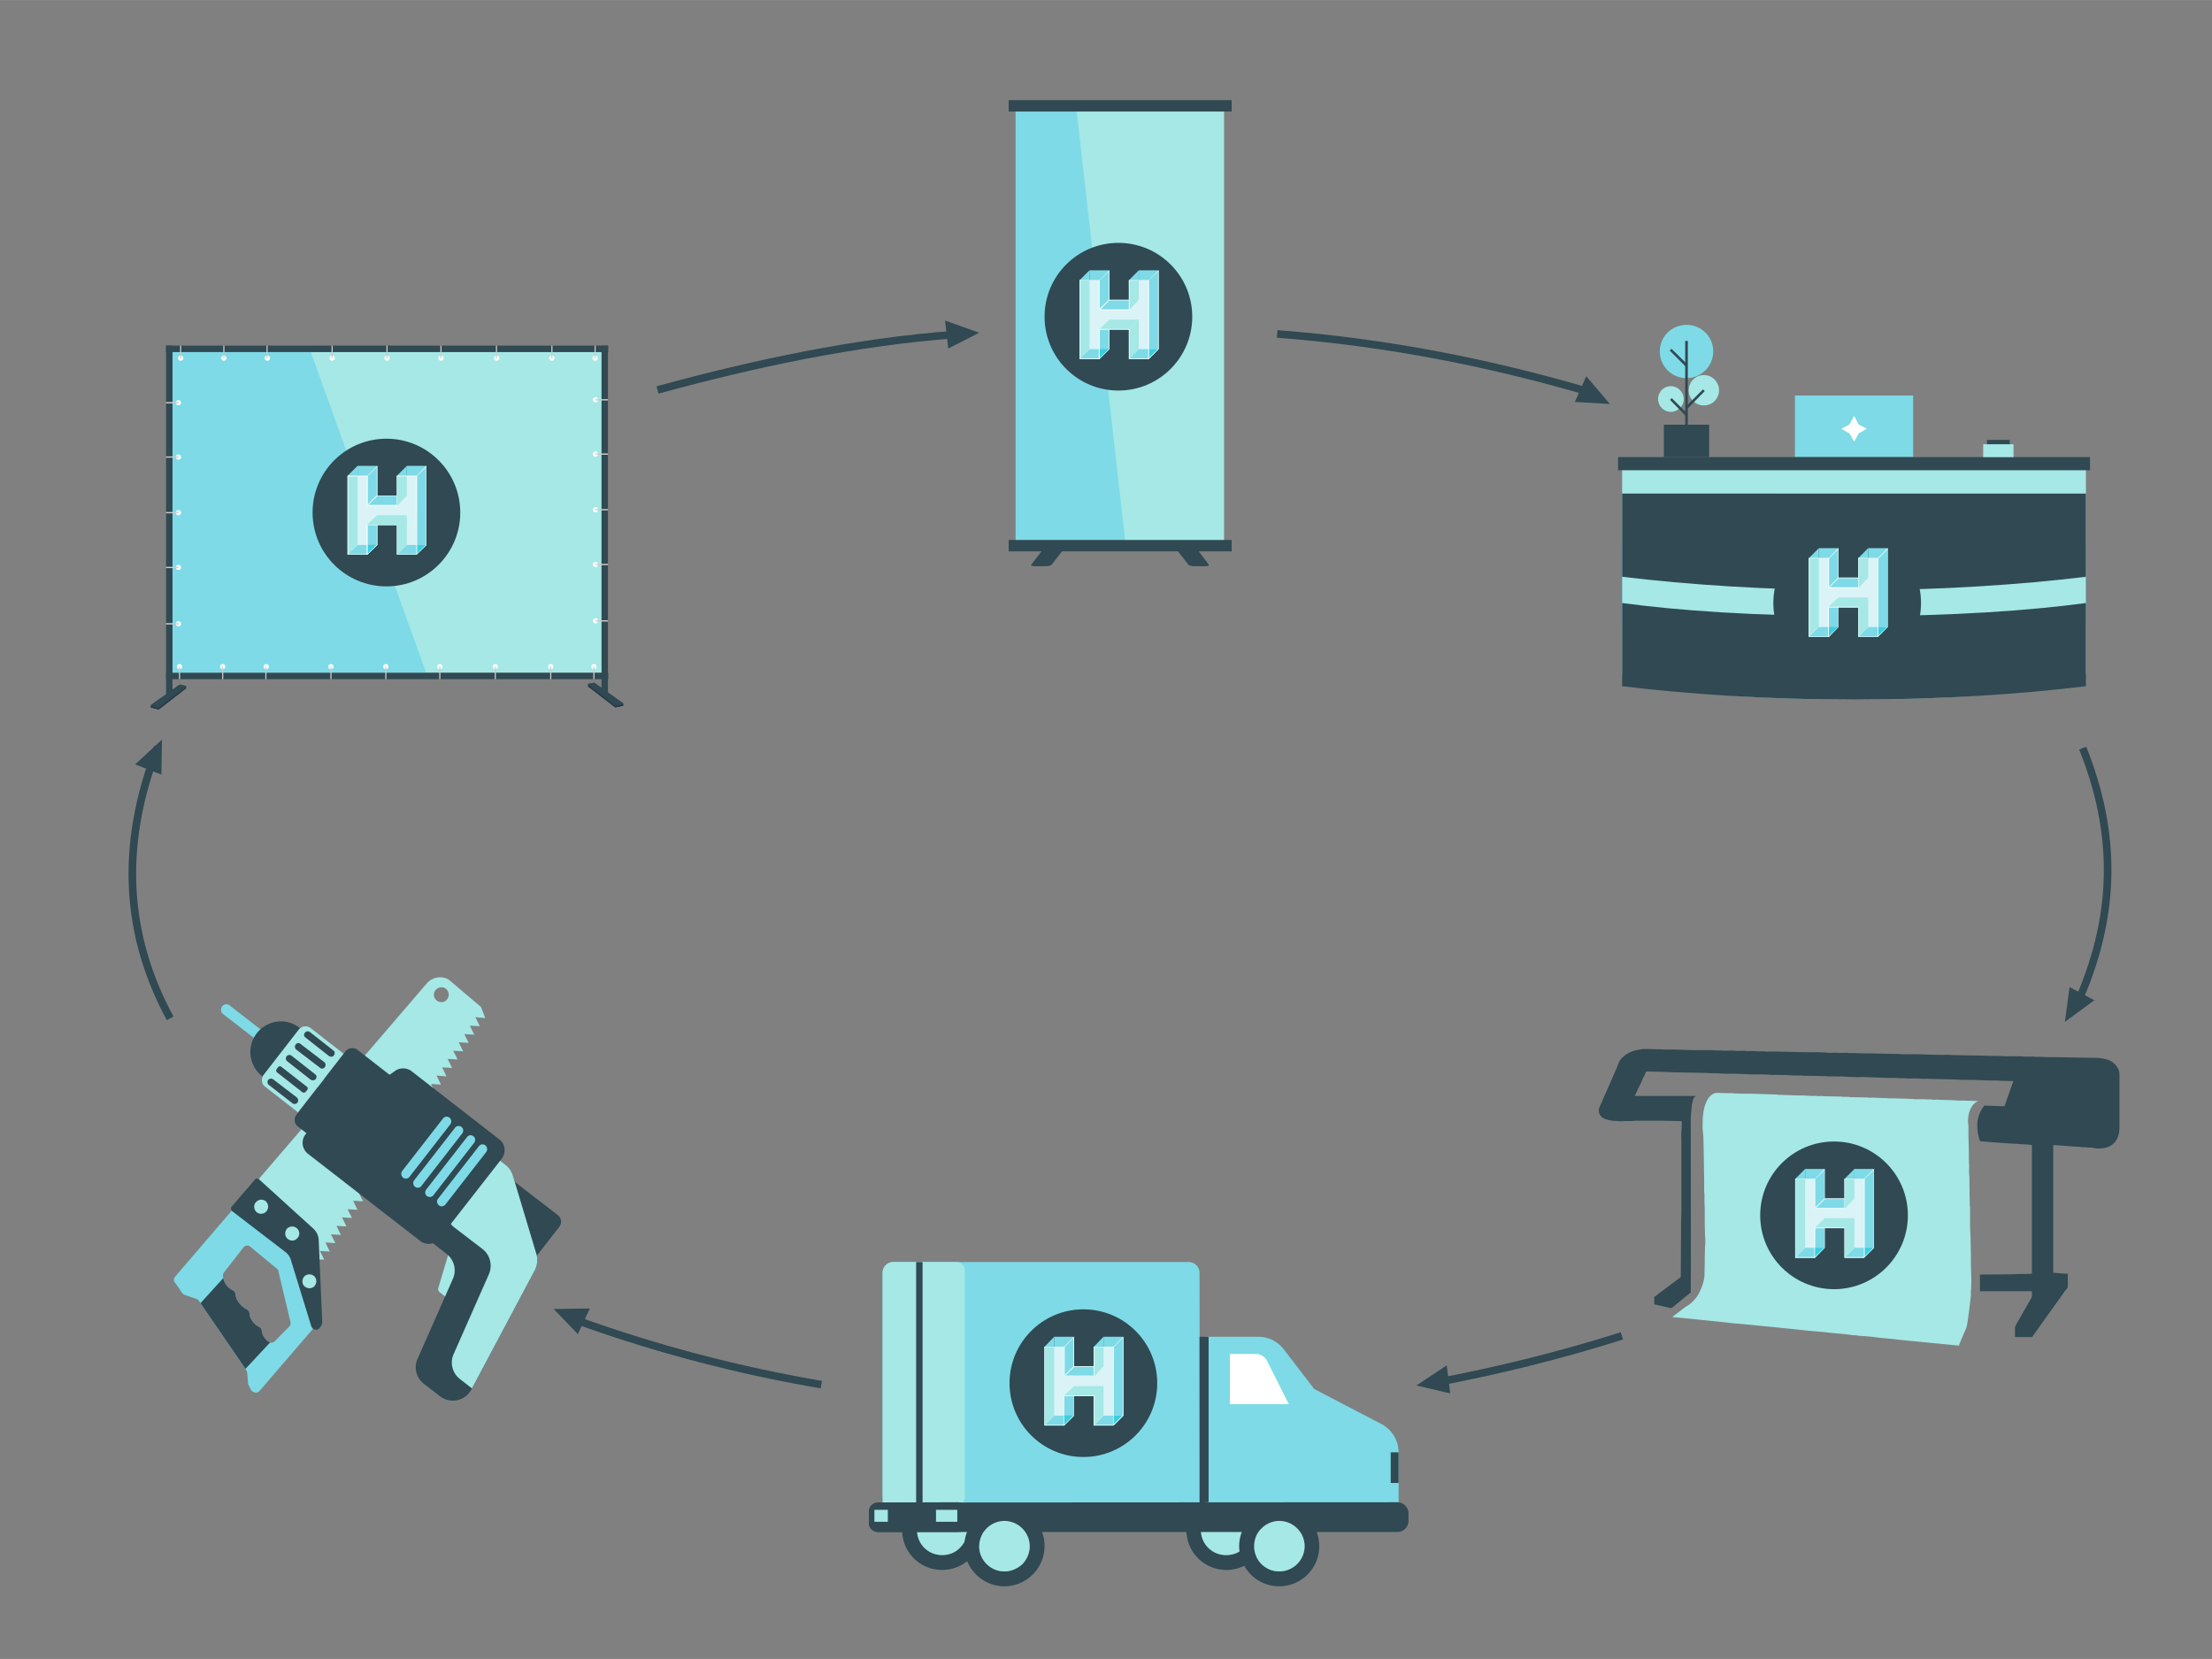 <svg xmlns="http://www.w3.org/2000/svg" xml:space="preserve" width="600" height="450" style="shape-rendering:geometricPrecision;text-rendering:geometricPrecision;image-rendering:optimizeQuality;fill-rule:evenodd;clip-rule:evenodd" viewBox="0 0 75.79 56.84"><rect x="0" y="0" width="75.79" height="56.84" fill="#808080" stroke="none"/><defs><style>.str0{stroke:#304952;stroke-width:.26;stroke-miterlimit:22.926}.fil0{fill:none}.fil10{fill:#213340}.fil11{fill:#223542}.fil12{fill:#243743}.fil13{fill:#253945}.fil14{fill:#263b47}.fil15{fill:#283d48}.fil16{fill:#293f4a}.fil17{fill:#2b414b}.fil18{fill:#2c434d}.fil19{fill:#2d454f}.fil20{fill:#2f4750}.fil3{fill:#304952}.fil9{fill:#3acfe0}.fil2,.fil4{fill:#7edae6}.fil1,.fil7{fill:#a5e8e6}.fil22{fill:#ccc}.fil6{fill:#d9f3f7}.fil5,.fil8{fill:#fff}.fil25{fill:#304952;fill-rule:nonzero}.fil23,.fil24,.fil29{fill:#7edae6;fill-rule:nonzero}.fil24,.fil29{fill:#a5e8e6}</style></defs><g id="Слой_x0020_1"><path class="fil0" d="M0 0h75.79v56.84H0z"/><g id="_2000813243920"><path class="fil1" d="M34.8 3.63h7.14V18.7H34.8z"/><path class="fil2" d="M34.8 3.63v15.15h3.78L36.87 3.63z"/><path class="fil3" d="M40.72 19.35c.02.03.12.05.22.05h.33c.11 0 .17-.02.15-.05l-.4-.53c-.02-.02-.12-.04-.23-.04h-.33c-.1 0-.17.02-.15.04l.41.53zM36.03 19.35c-.02.03-.11.05-.22.05h-.33c-.1 0-.17-.02-.15-.05l.41-.53c.02-.02.12-.04.22-.04h.33c.1 0 .17.02.15.04l-.41.53zM34.56 3.82h7.64v-.39h-7.64z"/><path class="fil3" d="M34.56 18.89h7.64v-.39h-7.64z"/></g><g id="_2000813265136"><circle class="fil3" cx="38.32" cy="10.85" r="2.53"/><path class="fil4" d="M37.33 9.26h.68v1.01h1.01V9.26h.68v2.7h-.68v-1.01h-1.01v1.01h-.68z"/><path class="fil5" d="M37.67 10.61h1.01l.34-.34h-1.01z"/><path class="fil4" d="M37.71 10.6h.97l.3-.31h-.97z"/><path class="fil5" d="M37.67 10.61V9.6l.34-.34v1.01z"/><path class="fil4" d="m37.68 10.57.31-.3V9.3l-.31.3zM38.68 10.61V9.6l.34-.34v1.01zM39.36 12.3l-.01-2.69.33-.34v2.7zM36.99 12.3V9.6l.34-.34v2.7z"/><path class="fil6" d="M36.99 9.6h.68v1.01h1.01V9.6h.68v2.7h-.68v-1.01h-1.01v1.01h-.68z"/><path class="fil7" d="M36.99 12.3V9.6h.34v2.36zM38.68 12.3v-1.01l.34-.34v1.01l-.34.34zm.01-1.68-.01-1.02h.34v.67l-.33.35z"/><path class="fil8" d="M36.99 12.3h.68l.34-.34h-.68z"/><path class="fil4" d="M36.99 12.3h.68l.34-.34h-.68z"/><path class="fil9" d="M37.67 12.3v-.34h.34z"/><path class="fil8" d="M38.68 12.3h.68l.34-.34h-.68z"/><path class="fil4" d="M38.68 12.3h.68l.34-.34h-.68z"/><path class="fil9" d="M39.36 12.3v-.34h.33z"/><path class="fil0" d="m37.45 10.63.01-1.03c0-.06.02-.11.06-.15l.34-.34c.06-.06.15-.08.23-.04.08.03.13.1.13.19v1.06c0 .07-.02.12-.07.16l-.36.31c-.06.06-.15.07-.22.03-.08-.03-.12-.1-.12-.19z"/><path class="fil0" d="m37.66 10.63.01-1.03.34-.34v1.06z"/><path class="fil0" d="M37.66 10.62h1.03v-.35h-.68zM37.67 12.3v-1.03h.34v.69z"/><path class="fil5" d="M39.36 12.3V9.6l.34-.34v2.7l-.34.34zm.01-.04.31-.3V9.3l-.31.3v2.66zM37.65 12.3v-1.01l.36-.34v1.01l-.34.34h-.02zm.02-.02.32-.32v-.98l-.32.31v.99z"/><path class="fil7" d="m37.66 11.28 1.02.01.34-.34h-1.01z"/><path class="fil5" d="M36.99 9.6h.68v1.01h1.01V9.6h.68v2.7h-.68v-1.01h-1.01v1.01h-.68V9.6zm.02.01v2.67h.64v-.99c0-.01.01-.02.02-.02h1.01c.01 0 .02.01.02.02v.99h.64V9.61h-.64v1c0 .01-.01.02-.02.02h-1.01c-.01 0-.02-.01-.02-.02v-1h-.64z"/></g><path class="fil1" d="M5.91 12.06h14.71v10.99H5.91z"/><path class="fil2" d="M5.91 12.06v10.99h8.69l-3.95-10.99z"/><path class="fil10" d="m5.16 24.24 1-.71.22.05-.94.73z"/><g id="_2000813272336"><path class="fil11" d="M5.16 24.24c.34-.24.67-.48 1-.71.08.01.15.03.22.04-.31.25-.63.49-.94.73l-.28-.06z"/><path class="fil12" d="M5.16 24.23c.34-.24.67-.47 1-.71.08.01.15.03.22.05-.31.24-.63.48-.94.72l-.28-.06z"/><path class="fil13" d="M5.16 24.22c.34-.23.67-.47 1-.71.08.02.15.03.22.05-.31.24-.63.48-.94.72-.1-.02-.19-.04-.28-.06z"/><path class="fil14" d="M5.16 24.22c.34-.24.67-.48 1-.72.08.02.15.04.22.05l-.94.73c-.1-.02-.19-.04-.28-.06z"/><path class="fil15" d="M5.16 24.21c.34-.24.67-.48 1-.71.08.01.15.03.22.04-.31.25-.63.49-.94.73-.1-.02-.19-.04-.28-.06z"/><path class="fil16" d="M5.16 24.2c.34-.24.67-.47 1-.71.08.02.15.03.22.05-.31.24-.63.48-.94.72-.1-.02-.19-.04-.28-.06z"/><path class="fil17" d="M5.16 24.19c.34-.23.67-.47 1-.71.08.02.15.03.22.05-.31.24-.63.48-.95.73-.09-.03-.18-.05-.27-.07z"/><path class="fil18" d="M5.16 24.19c.34-.24.67-.48 1-.72.08.02.15.04.22.05-.31.24-.63.49-.95.73l-.27-.06z"/><path class="fil19" d="M5.16 24.18c.34-.24.67-.48 1-.71.08.01.15.03.22.05-.32.24-.63.48-.95.72l-.27-.06z"/><path class="fil20" d="M5.16 24.17c.34-.24.67-.47 1-.71.08.02.15.03.22.05-.32.24-.63.48-.95.72l-.27-.06z"/></g><path class="fil3" d="m5.16 24.16 1-.71.22.05-.95.73z"/><path class="fil3" d="M5.69 23.82V11.84h.22v11.98c-.07.06-.15.06-.22 0z"/><path class="fil10" d="m21.36 24.18-1.01-.71-.21.04.94.73z"/><g id="_2000295081904"><path class="fil11" d="M21.36 24.17c-.34-.24-.67-.47-1-.71-.08.02-.15.03-.22.05.31.24.63.48.94.72.09-.02.18-.04.28-.06z"/><path class="fil12" d="M21.36 24.16c-.34-.23-.67-.47-1-.71-.08.02-.15.03-.22.05.31.24.63.48.94.73.09-.03.18-.05.28-.07z"/><path class="fil13" d="M21.36 24.16c-.34-.24-.67-.48-1-.71-.08.01-.15.03-.22.04l.94.73.28-.06z"/><path class="fil14" d="M21.36 24.15c-.34-.24-.67-.47-1-.71-.08.01-.15.03-.22.05.31.24.63.48.94.72l.28-.06z"/><path class="fil15" d="M21.36 24.14c-.34-.24-.67-.47-1-.71-.08.02-.15.03-.22.05.31.24.63.48.94.72.1-.02.19-.04.28-.06z"/><path class="fil16" d="M21.36 24.13c-.34-.23-.67-.47-1-.71-.08.02-.15.03-.22.05.31.24.63.48.94.73.1-.02.19-.04.28-.07z"/><path class="fil17" d="M21.36 24.13c-.34-.24-.67-.48-1-.71-.08.01-.15.03-.22.04.31.25.63.49.94.73.1-.02.19-.04.28-.06z"/><path class="fil18" d="M21.36 24.12c-.34-.24-.67-.47-1-.71-.08.01-.15.03-.22.05.31.24.63.48.94.72.1-.02.19-.04.28-.06z"/><path class="fil19" d="M21.36 24.11c-.34-.23-.67-.47-1-.71-.08.02-.15.03-.22.05.31.24.63.48.95.72l.27-.06z"/><path class="fil20" d="M21.36 24.11c-.34-.24-.67-.48-1-.72-.08.02-.15.04-.22.05.31.24.63.49.95.73l.27-.06z"/></g><path class="fil3" d="m21.36 24.1-1-.71-.22.04.95.73z"/><path class="fil3" d="M20.83 23.76V11.84h-.22v11.92c.07.05.15.05.22 0z"/><path class="fil3" d="M5.69 11.84h15.15v.22H5.69z"/><circle cx="6.19" cy="12.27" r=".09" style="fill:#fff"/><circle class="fil5" cx="7.67" cy="12.27" r=".09"/><circle class="fil5" cx="9.16" cy="12.27" r=".09"/><circle class="fil5" cx="11.38" cy="12.27" r=".09"/><circle class="fil5" cx="13.26" cy="12.27" r=".09"/><circle class="fil5" cx="15.11" cy="12.27" r=".09"/><circle class="fil5" cx="17.02" cy="12.27" r=".09"/><circle class="fil5" cx="18.91" cy="12.27" r=".09"/><circle class="fil5" cx="20.39" cy="12.27" r=".09"/><g id="_2000295098416"><path class="fil22" d="M6.17 11.84h.04v.43h-.04zM7.65 11.84h.04v.43h-.04zM9.13 11.84h.04v.43h-.04zM11.36 11.84h.04v.43h-.04zM13.24 11.84h.04v.43h-.04zM15.09 11.84h.04v.43h-.04zM16.99 11.84h.04v.43h-.04zM18.89 11.84h.04v.43h-.04zM20.37 11.84h.04v.43h-.04z"/></g><circle class="fil5" transform="matrix(0 -.099 -.099 0 20.404 13.696)" r=".9"/><path class="fil22" transform="matrix(0 -.112 -.112 0 20.832 13.719)" d="M0 0h.4v3.81H0z"/><circle class="fil5" transform="matrix(0 -.099 -.099 0 20.404 15.558)" r=".9"/><path class="fil22" transform="matrix(0 -.112 -.112 0 20.832 15.58)" d="M0 0h.4v3.81H0z"/><circle class="fil5" transform="matrix(0 -.099 -.099 0 20.404 17.464)" r=".9"/><path class="fil22" transform="matrix(0 -.112 -.112 0 20.832 17.486)" d="M0 0h.4v3.81H0z"/><circle class="fil5" transform="matrix(0 -.099 -.099 0 20.404 19.34)" r=".9"/><path class="fil22" transform="matrix(0 -.112 -.112 0 20.832 19.362)" d="M0 0h.4v3.81H0z"/><circle class="fil5" transform="matrix(0 -.099 -.099 0 20.404 21.272)" r=".9"/><path class="fil22" transform="matrix(0 -.112 -.112 0 20.832 21.294)" d="M0 0h.4v3.81H0z"/><circle class="fil5" transform="matrix(0 -.099 .099 0 6.115 13.797)" r=".9"/><circle class="fil5" transform="matrix(0 -.099 .099 0 6.115 15.659)" r=".9"/><circle class="fil5" transform="matrix(0 -.099 .099 0 6.115 17.565)" r=".9"/><circle class="fil5" transform="matrix(0 -.099 .099 0 6.115 19.44)" r=".9"/><circle class="fil5" transform="matrix(0 -.099 .099 0 6.115 21.373)" r=".9"/><g id="_2000295106288"><path class="fil22" transform="matrix(0 -.112 .112 0 5.687 13.82)" d="M0 0h.4v3.81H0z"/><path class="fil22" transform="matrix(0 -.112 .112 0 5.687 15.681)" d="M0 0h.4v3.81H0z"/><path class="fil22" transform="matrix(0 -.112 .112 0 5.687 17.587)" d="M0 0h.4v3.81H0z"/><path class="fil22" transform="matrix(0 -.112 .112 0 5.687 19.463)" d="M0 0h.4v3.81H0z"/><path class="fil22" transform="matrix(0 -.112 .112 0 5.687 21.395)" d="M0 0h.4v3.81H0z"/></g><circle class="fil5" cx="6.15" cy="22.84" r=".09"/><circle class="fil5" cx="7.63" cy="22.84" r=".09"/><circle class="fil5" cx="9.12" cy="22.84" r=".09"/><circle class="fil5" cx="11.34" cy="22.84" r=".09"/><circle class="fil5" cx="13.22" cy="22.84" r=".09"/><circle class="fil5" cx="15.07" cy="22.84" r=".09"/><circle class="fil5" cx="16.97" cy="22.84" r=".09"/><circle class="fil5" cx="18.87" cy="22.84" r=".09"/><circle class="fil5" cx="20.35" cy="22.84" r=".09"/><path class="fil3" d="M5.69 23.05h15.15v.22H5.69z"/><g id="_2000295110560"><path class="fil22" d="M6.13 22.84h.04v.43h-.04zM7.61 22.84h.04v.43h-.04zM9.09 22.84h.04v.43h-.04zM11.32 22.84h.04v.43h-.04zM13.2 22.84h.04v.43h-.04zM15.05 22.84h.04v.43h-.04zM16.95 22.84h.04v.43h-.04zM18.85 22.84h.04v.43h-.04zM20.33 22.84h.04v.43h-.04z"/></g><g id="_2000295113296"><path class="fil23" d="M58.7 12.04a.915.915 0 0 1-1.83 0c0-.51.41-.91.92-.91.5 0 .91.4.91.91z"/><path class="fil24" d="M58.9 13.37c0 .29-.23.52-.52.52-.29 0-.52-.23-.52-.52 0-.28.23-.52.52-.52.29 0 .52.24.52.52zM57.69 13.67c0 .24-.2.44-.44.44-.25 0-.44-.2-.44-.44s.19-.44.44-.44c.24 0 .44.2.44.44z"/><path class="fil25" d="M57.01 15.66h1.55v-1.11h-1.55z"/><path class="fil25" d="M57.83 11.68v3.22h-.09v-3.22z"/><path class="fil25" d="m58.41 13.4-.59.6-.07-.06.6-.6zM57.28 13.64l.54.54-.07.06-.53-.54zM57.27 11.95l.55.54-.07.06-.54-.54z"/><path class="fil23" d="M61.5 15.66h4.05v-2.11H61.5z"/><path style="fill:#fff;fill-rule:nonzero" d="m63.53 14.25.15.29.28.15-.28.16-.15.28-.16-.28-.28-.16.28-.15z"/><path d="M55.58 21.43c2.22.27 5 .46 7.95.46 2.94 0 5.73-.19 7.94-.46v-2.85c-1.85.25-4.52.45-7.94.45-3.42 0-6.1-.2-7.95-.45v2.85z" style="fill:#2182c4;fill-rule:nonzero"/><path class="fil24" d="M71.47 15.96H55.58v7.1c0 .5 3.56.91 7.95.91 4.38 0 7.94-.41 7.94-.91v-7.1z"/><path class="fil25" d="M55.44 16.11h16.17v-.45H55.44zM55.58 23.51c2.22.27 5 .46 7.95.46 2.94 0 5.73-.19 7.94-.46v-2.85c-1.85.25-4.52.45-7.94.45-3.42 0-6.1-.2-7.95-.45v2.85zM68.08 15.38h.78v-.31h-.78z"/><path class="fil24" d="M67.95 15.66h1.04v-.44h-1.04z"/><path class="fil25" d="M55.58 19.76c2.22.27 5 .46 7.95.46 2.94 0 5.73-.19 7.94-.46v-2.85H55.58v2.85z"/></g><path class="fil1" d="M58.34 38.45c0 .07-.01.15 0 .23 0 .03 0 .07.01.11 0 .03 0 .08.01.11.01.1.03 1.54.03 1.55v.35c0 .05.01.08.01.12v.24c0 .09.01.15.01.24v.48l.01.48c.01.07.01.16.01.24 0 .04-.01.06-.01.11l-.01.36v.24c-.02.38.03.47-.13.85a1.2 1.2 0 0 1-.42.55l-.07.04c-.07.05-.47.35-.49.38.12 0 .86.08 1.07.1.26.03.52.05.77.08.21.03.41.04.62.06l1.22.12c.26.03.51.05.77.08.31.04.61.05.92.09.26.03.51.04.77.08.05.01.11.01.15.01.06.01.11.02.16.02.15.01.3.02.46.04.05.01.1.01.15.02l.31.03c.25.02.51.06.77.08l1.65.16c.02 0 .02 0 .03.01 0-.05.22-.53.25-.61.04-.08.15-.98.16-1.14v-.14c.03-.27 0-.69 0-.99v-.14c0-.2-.01-.37-.01-.57 0-.18-.02-.39-.02-.57v-.57c0-.05-.01-.08-.01-.13l-.01-.58v-.14c0-.08 0-.22-.01-.29-.01-.08 0-.19 0-.28 0-.06-.01-.09-.01-.14 0-.24 0-.48-.01-.71-.01-.19 0-.39-.01-.58 0-.03 0-.03-.01-.06 0-.07 0-.14.01-.21.02-.13.05-.23.11-.33.04-.07.1-.14.18-.18.01 0 .02 0 .03-.01l.02-.01h.01c-.06-.01-.39-.02-.48-.02-.06-.01-.12 0-.17 0l-.16-.01c-.06 0-.1-.01-.16-.01l-.4-.01c-.05-.01-.11 0-.17 0-.03 0-.04-.01-.07-.01-.12 0-.22-.01-.34-.01h-.24c-.04 0-.04-.01-.08-.01-.12 0-.21-.01-.33-.01l-.32-.01h-.17c-.03 0-.03-.01-.07-.01h-.09l-.32-.01c-.05-.01-.12 0-.17 0-.04 0-.04-.01-.08-.01l-.57-.01c-.04 0-.04-.01-.07-.01h-.17c-.04 0-.04-.01-.08-.01l-.57-.01c-.04 0-.04-.01-.08-.01-.05 0-.11.01-.17 0-.05 0-.1-.01-.16 0l-.32-.02h-.17l-.32-.01c-.12 0-.21-.01-.33-.01-.04 0-.04-.01-.08-.01l-.9-.03h-.32l-.25-.01c-.03 0-.04-.01-.07-.01-.06 0-.12.01-.17 0h-.16c-.14 0-.19-.03-.3.02-.3.16-.37.64-.37.98z"/><path class="fil3" d="M54.78 38.05c0 .16.1.24.22.29.11.04.28.07.42.07.05 0 .09.01.12.01.02 0 .07-.01.11-.01h.25c.05 0 .07-.01.11-.01h1.02c.16 0 .31.01.46.01.17 0 .13-.03.13.23 0 .04-.01.07-.01.11-.01.15 0 .32 0 .47v2.36c0 .08-.01.14-.01.22l-.01 1.65v.24c0 .09-.01.07-.1.14l-.67.5c-.05.04-.09.08-.14.1v.26l.45.1c.17.04.1.06.35-.14l.3-.25c.02-.01.14-.1.15-.12.01-.04 0-5.22 0-5.94 0-.13.02-.27.03-.39 0-.08.02-.16.04-.23.02-.1.04-.12.11-.17h-2.1l.1-.21c.01-.04.03-.07.05-.1l.14-.31c.03-.05.09-.18.1-.22.14 0 .26.01.4.01l.38.01c.06.01.14.01.2.01l1.08.02c.05 0 .06.01.1.01h.2l.39.02c.14-.01.25 0 .4 0l.19.01h.1c.03 0 .05.01.09.01h.4l.29.01c.04 0 .06.01.09.01h.3c.11 0 .41.01.49.02h.21c.04 0 .05 0 .09.01H62.09l.41.01c.06 0 .12.01.19.01h.19c.07.01.14 0 .21 0 .26.02.52.03.78.02l.19.01c.2 0 .4.02.6.02h.28c.05 0 .06.01.1.01h.2c.04 0 .05.01.09.01h.3c.07 0 .14 0 .2.01.05.01.14 0 .2 0l1.07.03c.05 0 .06.01.1.01.07 0 .14-.01.21 0h.09c.23 0 .46.02.69.02H68.48c.04.01.06.01.1.01.14 0 .26.01.4.01 0 .03-.02.08-.03.1-.02.04-.03.08-.04.11l-.23.65H68.51l-.18-.01c-.11 0-.23-.01-.34-.01-.06.08-.12.16-.16.27-.04.08-.08.23-.08.35 0 .04-.01.07 0 .1.01.12 0 .14.03.29.02.06.03.12.05.17.02.07.06.04.17.05.06.01.13.01.2.02.08.01.57.04.7.05l.21.01c.04 0 .07.01.1.01l.21.01c.07 0 .14.02.2.02v4.41c-.07 0-.14.01-.22.01h-.22c-.08 0-.14.01-.22.01-.37 0-.74.01-1.12.01v.57h1.78c0 .27.01.17-.14.44-.05.1-.44.75-.44.79v.34h.59c.01-.03.29-.4.3-.43l.31-.43.15-.21.38-.53c.03-.03.08-.09.08-.12v-.45c-.15 0-.31-.02-.46-.03-.02 0-.04.01-.04-.02v-4.36l.57.04c.11.02.27.01.38.03.06.01.13 0 .19.01s.13.01.19.01c.07.01.12.03.19.03.13 0 .26-.01.38-.06.26-.12.37-.35.37-.67v-1.81c0-.18-.11-.32-.24-.42-.21-.15-.55-.15-.82-.15-.41 0-.85-.02-1.27-.02h-.16c-.06 0-.1-.01-.16-.01h-.24c-.03 0-.04-.01-.07-.01-.11 0-.23.01-.33 0-.09-.02-.22 0-.32-.01h-.32c-.06 0-.09-.01-.15-.01-.37 0-.75-.02-1.12-.02l-.48-.01c-.06 0-.1-.01-.16-.01-.43.01-.85-.02-1.28-.02h-.32c-.06 0-.1-.01-.15-.01-.37 0-.75-.02-1.12-.02h-.16c-.06 0-.1-.01-.16-.01h-.24c-.03 0-.04-.01-.07-.01-.11 0-.23.01-.33 0s-.22.01-.32 0c-.11-.02-.27-.01-.39-.02h-.4l-.48-.01c-.27 0-.54-.02-.8-.01-.06 0-.1-.01-.16-.01h-.16c-.07 0-.1-.01-.16-.01h-.24c-.04 0-.04 0-.07-.01-.1 0-.23.01-.33 0-.09-.01-.22 0-.32 0l-.16-.01h-.16c-.06 0-.09-.01-.15-.01h-.48c-.37 0-.75-.03-1.12-.02-.06 0-.1-.01-.15-.01h-.17c-.07 0-.14-.01-.22-.01h-.19c-.03 0-.05 0-.07.01-.29.03-.57.13-.75.39-.02.03-.03.07-.05.11-.17.42-.36.83-.54 1.24-.01.04-.03.08-.05.12-.03.08-.08.14-.08.24z"/><path class="fil1" d="M14.97 33.88c.09-.07.21-.07.3-.01.14.11.14.31 0 .42-.09.06-.21.06-.29 0a.248.248 0 0 1-.01-.41zm-4.49 10.14h.06l-.15-.3.34.02-.15-.31.34.02-.15-.31.34.02-.15-.3.34.02-.15-.31.34.02-.15-.3.34.02-.15-.31.34.02-.15-.31.34.02-.15-.3.34.02-.15-.31.34.02-.15-.3.34.02-.15-.31.34.02-.15-.31.34.03-.15-.31.34.02-.15-.31.34.02-.15-.3.34.02-.15-.31.34.02-.15-.3.35.02-.16-.31.35.02-.16-.31.35.02-.15-.3.34.02-.15-.31.34.02-.15-.3.34.02-.15-.31.34.02-.15-.31.34.03-.15-.31.34.02-.15-.31.34.02-.15-.3.34.02-.15-.31.34.02-.15-.3.34.02-.15-.31.34.02-.15-.31.34.03-.15-.38-1.06-.9c-.24-.2-.62-.13-.81.11l-6.45 7.51 2.32 2.8z"/><path class="fil23" d="M9.2 45.97c-.11-.08-.22-.22-.23-.37a.15.15 0 0 0-.1-.14c-.15-.07-.32-.27-.32-.45 0-.06-.04-.12-.1-.15-.18-.08-.37-.32-.38-.49 0-.07-.03-.13-.09-.16a.575.575 0 0 1-.34-.53c0-.03.02-.06.04-.09l.66-.85c.06-.07.17-.09.24-.02l.91.75c.03.02.05.05.05.09l.41 1.73c.02.06 0 .12-.04.16l-.49.5c-.06.06-.15.07-.22.02zm-3.22-2.05.27.39c.02.03.05.05.09.06l.38.13c.04.01.07.03.09.06l1.63 2.39c.02.03.03.06.03.09l.03.35c0 .03 0 .05.02.07l.08.16c.06.1.22.13.29.04l1.97-2.29c.03-.04.05-.09.04-.13l-.33-2.58c0-.04-.03-.08-.06-.11l-1.98-1.52a.172.172 0 0 0-.23.03l-2.29 2.67c-.05.06-.07.13-.03.19z"/><path class="fil25" d="M7.98 44.21c.06.03.09.09.09.16.01.17.2.41.38.49.06.03.1.09.1.15 0 .18.17.38.32.45.06.02.1.08.1.14.01.15.12.29.23.37.02.01.04.02.06.02l-.85.91-1.54-2.25.78-.86c.03.17.15.34.33.42z"/><path d="m8.88 40.41 1.85 1.68c.12.11.19.26.19.41l.12 2.78c0 .08-.03.15-.08.21-.09.12-.27.07-.3-.07l-.69-2.24a.53.53 0 0 0-.2-.29L7.96 41.5c-.04-.03-.06-.11-.03-.15l.8-.93a.1.1 0 0 1 .15-.01z" style="fill:#304952;fill-rule:nonzero"/><path class="fil29" d="M8.78 41.52c.09.09.25.09.34-.01.09-.09.09-.24 0-.34a.238.238 0 0 0-.34.01c-.1.09-.09.24 0 .34zM9.84 42.43c.1.1.25.1.34 0 .1-.09.1-.24 0-.34a.248.248 0 0 0-.34 0c-.09.1-.09.25 0 .34zM10.43 44.07c.1.09.25.09.34 0 .09-.1.09-.25 0-.34a.248.248 0 0 0-.34 0c-.09.1-.09.25 0 .34z"/><path class="fil23" d="m12.23 38.3-4.59-3.56c-.08-.06-.09-.18-.03-.26.07-.08.18-.1.26-.03l4.59 3.56c.08.06.09.18.03.26-.06.08-.18.09-.26.03z"/><path class="fil25" d="m9.12 36.98-.13-.1c-.46-.36-.55-1.02-.19-1.48.36-.46 1.02-.54 1.47-.18l.13.1-1.28 1.66zM13.23 40.95l-3.02-2.35a.289.289 0 0 1-.05-.41l1.67-2.16c.1-.13.29-.16.42-.06l3.02 2.35c.13.1.16.29.06.42l-1.68 2.16a.3.3 0 0 1-.42.05z"/><path class="fil24" d="m9.08 37.23 1.13.88 1.56-2.01-1.13-.88a.296.296 0 0 0-.4.05l-1.21 1.56c-.09.13-.07.31.05.4zM15.6 44.69l-.53-.41a.142.142 0 0 1-.05-.16l.37-1.24c.03-.1.15-.14.23-.08l.9.7c.07.05.08.15.03.21l-.74.95c-.05.07-.14.08-.21.03z"/><path class="fil25" d="m17.96 43.11-1.7-1.33a.29.29 0 0 1-.06-.41l.79-1.01c.1-.13.28-.15.41-.05l1.71 1.32c.13.1.15.28.05.41l-.79 1.01a.29.29 0 0 1-.41.06z"/><path class="fil25" d="M15.56 39.45 14.2 41.2c-.24.31-.18.76.13 1l.97.76c.26.2.35.55.22.85l-1.21 2.74c-.14.3-.05.65.21.86l.56.43c.35.27.86.16 1.07-.23l2.18-4.1c.08-.17.1-.36.05-.54l-.81-2.7a.697.697 0 0 0-.25-.36l-.76-.59a.715.715 0 0 0-1 .13z"/><path class="fil24" d="m16.17 47.57 2.16-4.06c.08-.17.1-.36.05-.54l-.81-2.7a.697.697 0 0 0-.25-.36l-.63-.49-1.26 1.62c-.24.32-.18.76.13 1.01l.98.75c.26.21.34.56.21.86l-1.21 2.74c-.13.3-.04.65.22.85l.41.32z"/><path class="fil25" d="m14.4 42.52-3.85-2.99c-.25-.2-.24-.58.02-.76l2.97-2.08c.17-.12.4-.11.56.01l3.01 2.34c.2.15.24.45.08.66l-2.13 2.73c-.16.21-.45.25-.66.09zM10.19 37.78c.04-.06.03-.13-.02-.18l-.81-.62a.125.125 0 0 0-.17.02c-.04.05-.03.13.02.17l.81.63c.05.04.13.03.17-.02zm.29-.38.05-.06c.02-.04.02-.09-.02-.11l-.87-.68c-.03-.03-.08-.02-.11.01l-.05.07c-.03.03-.02.08.01.11l.87.68c.04.03.09.02.12-.02zm.34-.43c.04-.06.03-.13-.03-.17l-.8-.63a.125.125 0 0 0-.17.02c-.04.06-.03.13.02.17l.8.63c.06.04.13.03.18-.02zm.31-.41c.04-.05.03-.13-.02-.17l-.81-.62c-.05-.05-.13-.04-.17.02-.04.05-.03.13.02.17l.81.62c.05.05.13.04.17-.02zm.14-.38-.8-.63c-.06-.04-.07-.11-.02-.17.04-.05.11-.06.17-.02l.8.63c.06.04.06.12.02.17-.04.05-.11.06-.17.02z"/><path class="fil23" d="m14.03 40.32 1.4-1.8c.05-.07.04-.17-.03-.23-.07-.05-.17-.04-.22.03l-1.4 1.8c-.05.07-.04.17.03.23.07.05.17.04.22-.03zm.41.31 1.4-1.8c.05-.07.04-.17-.03-.22-.07-.05-.17-.04-.22.03l-1.4 1.8c-.05.07-.04.17.03.22.07.06.17.04.22-.03zm.41.32 1.4-1.8c.05-.07.04-.17-.03-.22a.15.15 0 0 0-.22.03l-1.4 1.8c-.05.07-.04.17.03.22.07.05.17.04.22-.03zm.19.35c-.07-.06-.09-.16-.03-.23l1.4-1.8c.05-.07.15-.08.22-.03.07.06.08.16.03.23l-1.4 1.8c-.06.07-.16.08-.22.03z"/><path class="fil0 str0" d="M71.36 25.63c1.19 2.97 1.16 5.82-.24 8.87M43.76 11.44c3.79.29 7.33 1 10.7 1.99M22.53 13.36c3.37-.92 6.76-1.64 10.19-1.9M5.41 25.59c-1.33 3.4-1.11 6.48.42 9.3"/><path class="fil3" d="m33.55 11.4-1.17-.42.11.96zM55.16 13.84l-.81-.95-.39.88zM70.75 35.01l1.01-.74-.85-.45zM5.55 25.34l-.92.85.9.35z"/><g><circle class="fil3" cx="63.29" cy="20.66" r="2.53"/><path class="fil4" d="M62.32 18.78h.67v1.01h1.02v-1.01h.67v2.7h-.67v-1.01h-1.02v1.01h-.67z"/><path class="fil5" d="M62.66 20.13h1.01l.34-.34h-1.02z"/><path class="fil4" d="M62.69 20.12h.97l.31-.31H63z"/><path class="fil5" d="M62.66 20.13v-1.01l.33-.34v1.01z"/><path class="fil4" d="m62.67 20.1.31-.31v-.97l-.31.31zM63.67 20.13v-1.01l.34-.34v1.01zM64.34 21.82l-.01-2.69.34-.34v2.7zM61.98 21.82v-2.7l.34-.34v2.7z"/><path class="fil6" d="M61.98 19.12h.68v1.01h1.01v-1.01h.67v2.7h-.67v-1.01h-1.01v1.01h-.68z"/><path class="fil7" d="M61.98 21.82v-2.7h.34v2.36zM63.67 21.82v-1.01l.34-.34v1.01l-.34.34zm.01-1.68-.01-1.02h.34v.67l-.33.35z"/><path class="fil8" d="M61.98 21.82h.68l.33-.34h-.67z"/><path class="fil4" d="M61.98 21.82h.68l.33-.34h-.67z"/><path class="fil9" d="M62.66 21.82v-.34h.33z"/><path class="fil8" d="M63.67 21.82h.67l.34-.34h-.67z"/><path class="fil4" d="M63.67 21.82h.67l.34-.34h-.67z"/><path class="fil9" d="M64.34 21.82v-.34h.34z"/><path class="fil0" d="m62.43 20.15.02-1.03c0-.06.02-.11.06-.15l.34-.34c.06-.06.14-.07.22-.04.08.03.13.1.13.19l.01 1.06c0 .07-.02.12-.07.16l-.36.31c-.06.06-.15.07-.23.03a.201.201 0 0 1-.12-.19z"/><path class="fil0" d="m62.64 20.16.02-1.04.33-.34.01 1.07z"/><path class="fil0" d="M62.64 20.14h1.04v-.35h-.69zM62.66 21.82v-1.03h.33v.69z"/><path class="fil5" d="M64.34 21.82v-2.7l.34-.34v2.7l-.34.34zm.02-.04.31-.3v-2.66l-.31.31v2.65zM62.64 21.82v-1.01l.35-.34v1.01l-.33.34h-.02zm.02-.02.32-.32v-.97l-.32.3v.99z"/><path class="fil7" d="m62.64 20.8 1.03.01.34-.34h-1.02z"/><path class="fil5" d="M61.98 19.12h.68v1.01h1.01v-1.01h.67v2.7h-.67v-1.01h-1.01v1.01h-.68v-2.7zm.02.01v2.68h.64v-1c0-.01.01-.02.02-.02h1.01c.01 0 .01.01.01.02v1h.65v-2.68h-.65v1c0 .01 0 .02-.01.02h-1.01c-.01 0-.02-.01-.02-.02v-1H62z"/></g><g><circle class="fil3" cx="62.84" cy="41.64" r="2.53"/><path class="fil4" d="M61.85 40.05h.67v1.01h1.02v-1.01h.67v2.7h-.67v-1.01h-1.02v1.01h-.67z"/><path class="fil5" d="M62.19 41.4h1.01l.34-.34h-1.02z"/><path class="fil4" d="M62.22 41.39h.97l.31-.31h-.97z"/><path class="fil5" d="M62.19 41.4v-1.01l.33-.34v1.01z"/><path class="fil4" d="m62.2 41.36.31-.3v-.97l-.31.3zM63.2 41.4v-1.01l.34-.34v1.01zM63.87 43.09l-.01-2.69.34-.34v2.7zM61.51 43.09v-2.7l.34-.34v2.7z"/><path class="fil6" d="M61.51 40.39h.68v1.01h1.01v-1.01h.67v2.7h-.67v-1.01h-1.01v1.01h-.68z"/><path class="fil7" d="M61.51 43.09v-2.7h.34v2.36zM63.2 43.09v-1.01l.34-.34v1.01l-.34.34zm.01-1.68-.01-1.02h.34v.67l-.33.35z"/><path class="fil8" d="M61.51 43.09h.68l.33-.34h-.67z"/><path class="fil4" d="M61.51 43.09h.67l.34-.34h-.67z"/><path class="fil9" d="M62.19 43.09v-.34h.33z"/><path class="fil8" d="M63.2 43.09h.67l.34-.34h-.67z"/><path class="fil4" d="M63.2 43.09h.67l.34-.34h-.67z"/><path class="fil9" d="M63.87 43.09v-.34h.34z"/><path class="fil0" d="m61.96 41.42.02-1.04c0-.05.02-.1.06-.14l.34-.34c.06-.06.14-.08.22-.04.08.03.13.1.13.19l.01 1.06c0 .07-.03.12-.07.16l-.36.31c-.07.06-.15.07-.23.03a.212.212 0 0 1-.12-.19z"/><path class="fil0" d="m62.17 41.42.02-1.03.33-.34.01 1.06z"/><path class="fil0" d="M62.17 41.41h1.04v-.35h-.69zM62.18 43.09v-1.03h.34v.69z"/><path class="fil5" d="M63.87 43.09v-2.7l.34-.34v2.7l-.34.34zm.02-.04.31-.31v-2.65l-.31.3v2.66zM62.17 43.09v-1.01l.35-.34v1.01l-.34.34h-.01zm.01-.02.33-.33v-.97l-.32.31-.01.99z"/><path class="fil7" d="m62.17 42.07 1.03.01.34-.34h-1.02z"/><path class="fil5" d="M61.51 40.39h.67v1.01h1.02v-1.01h.67v2.7h-.67v-1.01h-1.02v1.01h-.67v-2.7zm.01.01v2.67h.65v-.99c0-.01.01-.02.01-.02h1.02c.01 0 .01.01.01.02v.99h.65V40.4h-.65v1c0 .01 0 .02-.01.02h-1.02s-.01-.01-.01-.02v-1h-.65z"/></g><g><path class="fil25" d="M41.41 51.81c.15-.16.37-.26.61-.26.48 0 .86.39.86.87 0 .24-.09.45-.25.61-.16.16-.37.25-.61.25a.854.854 0 0 1-.61-1.47zm1.82-.05c-.07-.11-.15-.22-.24-.31-.25-.25-.59-.4-.97-.4s-.72.15-.97.4a1.176 1.176 0 0 0-.34.56c-.04.13-.06.27-.06.41 0 .76.61 1.37 1.37 1.37.76 0 1.37-.61 1.37-1.37a1.403 1.403 0 0 0-.16-.66z"/><path class="fil24" d="M42.88 52.42c0-.48-.38-.87-.86-.87-.24 0-.46.1-.61.26a.854.854 0 0 0 .61 1.47c.24 0 .45-.09.61-.25.16-.16.25-.37.25-.61z"/><path class="fil25" d="M31.67 51.81c.16-.16.37-.26.61-.26.48 0 .87.39.87.87 0 .24-.1.45-.26.61-.15.16-.37.25-.61.25-.48 0-.86-.38-.86-.86 0-.24.09-.45.25-.61zm1.82-.05c-.06-.11-.14-.22-.24-.31-.25-.25-.59-.4-.97-.4s-.72.15-.97.4c-.09.09-.17.2-.24.31a1.403 1.403 0 0 0-.16.66c0 .76.61 1.37 1.37 1.37.76 0 1.37-.61 1.37-1.37 0-.14-.02-.28-.06-.41-.02-.09-.06-.17-.1-.25z"/><path class="fil24" d="M33.15 52.42a.87.87 0 0 0-.87-.87c-.24 0-.45.1-.61.26-.16.16-.25.37-.25.61 0 .48.38.86.86.86.24 0 .46-.09.61-.25.16-.16.26-.37.26-.61z"/><path class="fil23" d="M41.27 45.8h1.85c.33 0 .64.15.85.41l1.06 1.38 2.3 1.2c.36.19.59.56.59.97v1.82h-6.65V45.8zM35.67 43.24h5.06c.2 0 .37.16.37.37l.01 7.98h-10.5c-.21 0-.37-.17-.37-.38v-7.6c0-.21.16-.37.37-.37h5.06z"/><path class="fil24" d="M31.65 43.24h1.11c.17 0 .3.13.3.3v7.75a.3.3 0 0 1-.3.3h-2.52v-7.98c0-.2.16-.37.37-.37h1.04z"/><path class="fil25" d="M31.5 43.24h.11v8.35h-.22v-8.35z"/><path class="fil25" d="m47.88 51.47-17.79.01c-.18 0-.32.14-.32.31v.39c0 .17.14.31.32.31h17.79c.21 0 .38-.17.38-.38v-.25c0-.22-.17-.39-.38-.39z"/><path class="fil25" d="m32.83 51.47-2.74.01c-.18 0-.32.14-.32.31v.39c0 .17.14.31.32.31h2.74c.21 0 .38-.17.38-.38v-.25c0-.22-.17-.39-.38-.39z"/><path d="m44.16 48.11-.75-1.49a.438.438 0 0 0-.38-.23h-.89v1.72h2.02z" style="fill:#fff;fill-rule:nonzero"/><path class="fil24" d="M32.07 52.14h.73v-.41h-.73zM29.96 52.14h.46v-.41h-.46z"/><path class="fil25" d="M33.8 52.37c.16-.16.38-.26.61-.26.48 0 .87.39.87.87 0 .24-.1.45-.25.61-.16.15-.38.25-.62.25-.47 0-.86-.39-.86-.86 0-.24.1-.46.25-.61zm1.82-.05a1.392 1.392 0 0 0-1.21-.72 1.386 1.386 0 0 0-1.37 1.38c0 .75.62 1.37 1.37 1.37a1.38 1.38 0 0 0 1.32-1.78c-.03-.09-.07-.17-.11-.25z"/><path class="fil24" d="M35.28 52.98a.87.87 0 0 0-.87-.87.872.872 0 0 0-.86.87c0 .47.39.86.86.86.24 0 .46-.1.62-.25.15-.16.25-.37.25-.61z"/><path class="fil25" d="M43.22 52.37c.16-.16.37-.26.61-.26.48 0 .87.39.87.87a.87.87 0 0 1-.87.86.86.86 0 0 1-.86-.86c0-.24.09-.46.25-.61zm1.82-.05c-.06-.11-.14-.22-.24-.31-.25-.25-.59-.41-.97-.41s-.72.16-.97.41c-.09.09-.17.2-.24.31-.04.08-.07.16-.1.25a1.372 1.372 0 0 0 1.31 1.78 1.372 1.372 0 0 0 1.31-1.78c-.02-.09-.06-.17-.1-.25z"/><path class="fil24" d="M43.83 53.84a.87.87 0 0 0 .87-.86.87.87 0 0 0-.87-.87c-.24 0-.45.1-.61.26-.16.15-.25.37-.25.61 0 .47.38.86.86.86z"/><path class="fil3" d="M47.65 49.76h.27v1.05h-.27z"/><path class="fil25" d="M41.1 51.47h.31V45.8h-.31z"/><g><circle class="fil3" cx="37.12" cy="47.39" r="2.53"/><path class="fil4" d="M36.12 45.8h.68v1.01h1.01V45.8h.68v2.7h-.68v-1.01H36.8v1.01h-.68z"/><path class="fil5" d="M36.46 47.15h1.02l.33-.34H36.8z"/><path class="fil4" d="M36.5 47.13h.97l.31-.3h-.97z"/><path class="fil5" d="M36.46 47.15v-1.01l.34-.34v1.01z"/><path class="fil4" d="m36.48 47.11.3-.3v-.97l-.3.3zM37.48 47.15v-1.01l.33-.34v1.01zM38.15 48.84l-.01-2.69.34-.34v2.7zM35.79 48.84v-2.7l.33-.34v2.7z"/><path class="fil6" d="M35.79 46.14h.67v1.01h1.02v-1.01h.67v2.7h-.67v-1.01h-1.02v1.01h-.67z"/><path class="fil7" d="M35.79 48.84v-2.7h.33v2.36zM37.47 48.84v-1.01l.34-.34v1.01l-.34.34zm.02-1.68-.02-1.02h.34v.67l-.32.35z"/><path class="fil8" d="M35.79 48.84h.67l.34-.34h-.68z"/><path class="fil4" d="M35.79 48.84h.67l.34-.34h-.68z"/><path class="fil9" d="M36.46 48.84v-.34h.34z"/><path class="fil8" d="M37.48 48.84h.67l.34-.34h-.68z"/><path class="fil4" d="M37.48 48.84h.67l.34-.34h-.68z"/><path class="fil9" d="M38.15 48.84v-.34h.34z"/><path class="fil0" d="m36.24 47.17.01-1.04c0-.05.02-.1.06-.14l.34-.34c.06-.06.15-.08.23-.04.08.03.13.1.13.19l.01 1.06c0 .07-.03.12-.08.16l-.35.31c-.07.06-.15.07-.23.03-.08-.03-.12-.11-.12-.19z"/><path class="fil0" d="m36.45 47.17.01-1.03.34-.34.01 1.06z"/><path class="fil0" d="M36.45 47.16h1.04v-.35h-.69zM36.46 48.84v-1.03h.34v.69z"/><path class="fil5" d="M38.15 48.84v-2.7l.34-.34v2.7l-.34.34zm.01-.04.31-.31v-2.65l-.3.3-.01 2.66zM36.45 48.84v-1.01l.35-.34v1.01l-.34.34h-.01zm.01-.02.33-.33v-.97l-.33.31v.99z"/><path class="fil7" d="m36.45 47.82 1.02.01.34-.34H36.8z"/><path class="fil5" d="M35.79 46.14h.67v1.01h1.01v-1.01h.68v2.7h-.68v-1.01h-1.01v1.01h-.67v-2.7zm.01.01v2.67h.65v-.99c0-.01 0-.02.01-.02h1.01c.01 0 .02.01.02.02v.99h.65v-2.67h-.65v1c0 .01-.01.01-.02.01h-1.01c-.01 0-.01 0-.01-.01v-1h-.65z"/></g></g><g><circle class="fil3" cx="13.24" cy="17.56" r="2.53"/><path class="fil4" d="M12.25 15.96h.68v1.02h1.01v-1.02h.67v2.71h-.67v-1.02h-1.01v1.02h-.68z"/><path class="fil5" d="M12.59 17.31h1.01l.34-.33h-1.01z"/><path class="fil4" d="M12.62 17.3h.97l.31-.31h-.97z"/><path class="fil5" d="M12.59 17.31V16.3l.34-.34v1.02z"/><path class="fil4" d="m12.6 17.28.31-.31V16l-.31.31zM13.6 17.31V16.3l.34-.34v1.02zM14.28 19l-.02-2.69.34-.34v2.71zM11.91 19v-2.7l.34-.34v2.71z"/><path class="fil6" d="M11.91 16.3h.68v1.01h1.01V16.3h.68l-.01 2.7h-.67v-1.01h-1.01V19h-.68z"/><path class="fil7" d="M11.91 19v-2.7h.34v2.37zM13.6 19v-1.01l.34-.34v1.02l-.34.33zm.01-1.67-.01-1.03h.34v.68l-.33.35z"/><path class="fil8" d="M11.91 19h.68l.34-.33h-.68z"/><path class="fil4" d="M11.91 19h.68l.33-.33h-.67z"/><path class="fil9" d="M12.59 19v-.33h.34z"/><path class="fil8" d="M13.6 19h.67l.34-.33h-.67z"/><path class="fil4" d="M13.6 19h.67l.34-.33h-.67z"/><path class="fil9" d="M14.27 19v-.33h.34z"/><path class="fil0" d="m12.37 17.34.01-1.04c0-.06.02-.11.06-.15l.34-.33c.06-.06.14-.08.22-.05.08.03.13.11.13.19l.01 1.07c0 .06-.02.12-.07.16l-.36.31c-.06.05-.15.06-.22.03-.08-.04-.13-.11-.12-.19z"/><path class="fil0" d="m12.57 17.34.02-1.04.34-.34v1.07z"/><path class="fil0" d="M12.57 17.33h1.04v-.35h-.68zM12.59 19v-1.02h.34v.69z"/><path class="fil5" d="m14.27 19 .01-2.7.33-.34v2.71l-.34.33zm.02-.03.31-.31V16l-.31.31v2.66zM12.57 19v-1.01l.36-.34v1.02l-.34.33h-.02zm.02-.02.32-.32v-.97l-.32.3v.99z"/><path class="fil7" d="m12.57 17.98 1.03.01.34-.34h-1.02z"/><path class="fil5" d="M11.91 16.3h.68v1.01h1.01V16.3h.68l-.01 2.7h-.67v-1.01h-1.01V19h-.68v-2.7zm.02.02v2.67h.64v-1c0-.01.01-.01.02-.01h1.01c.01 0 .01 0 .01.01v1h.65v-2.67h-.65v.99c0 .01 0 .02-.01.02h-1.01c-.01 0-.02-.01-.02-.02v-.99h-.64z"/></g><path class="fil0 str0" d="M28.14 47.44c-2.81-.48-5.58-1.2-8.31-2.18M49.13 47.38c2.18-.41 4.33-.94 6.44-1.61"/><path class="fil3" d="m48.53 47.47 1.04-.69.12.96zM18.97 44.85l1.24-.02-.41.88z"/></g></svg>